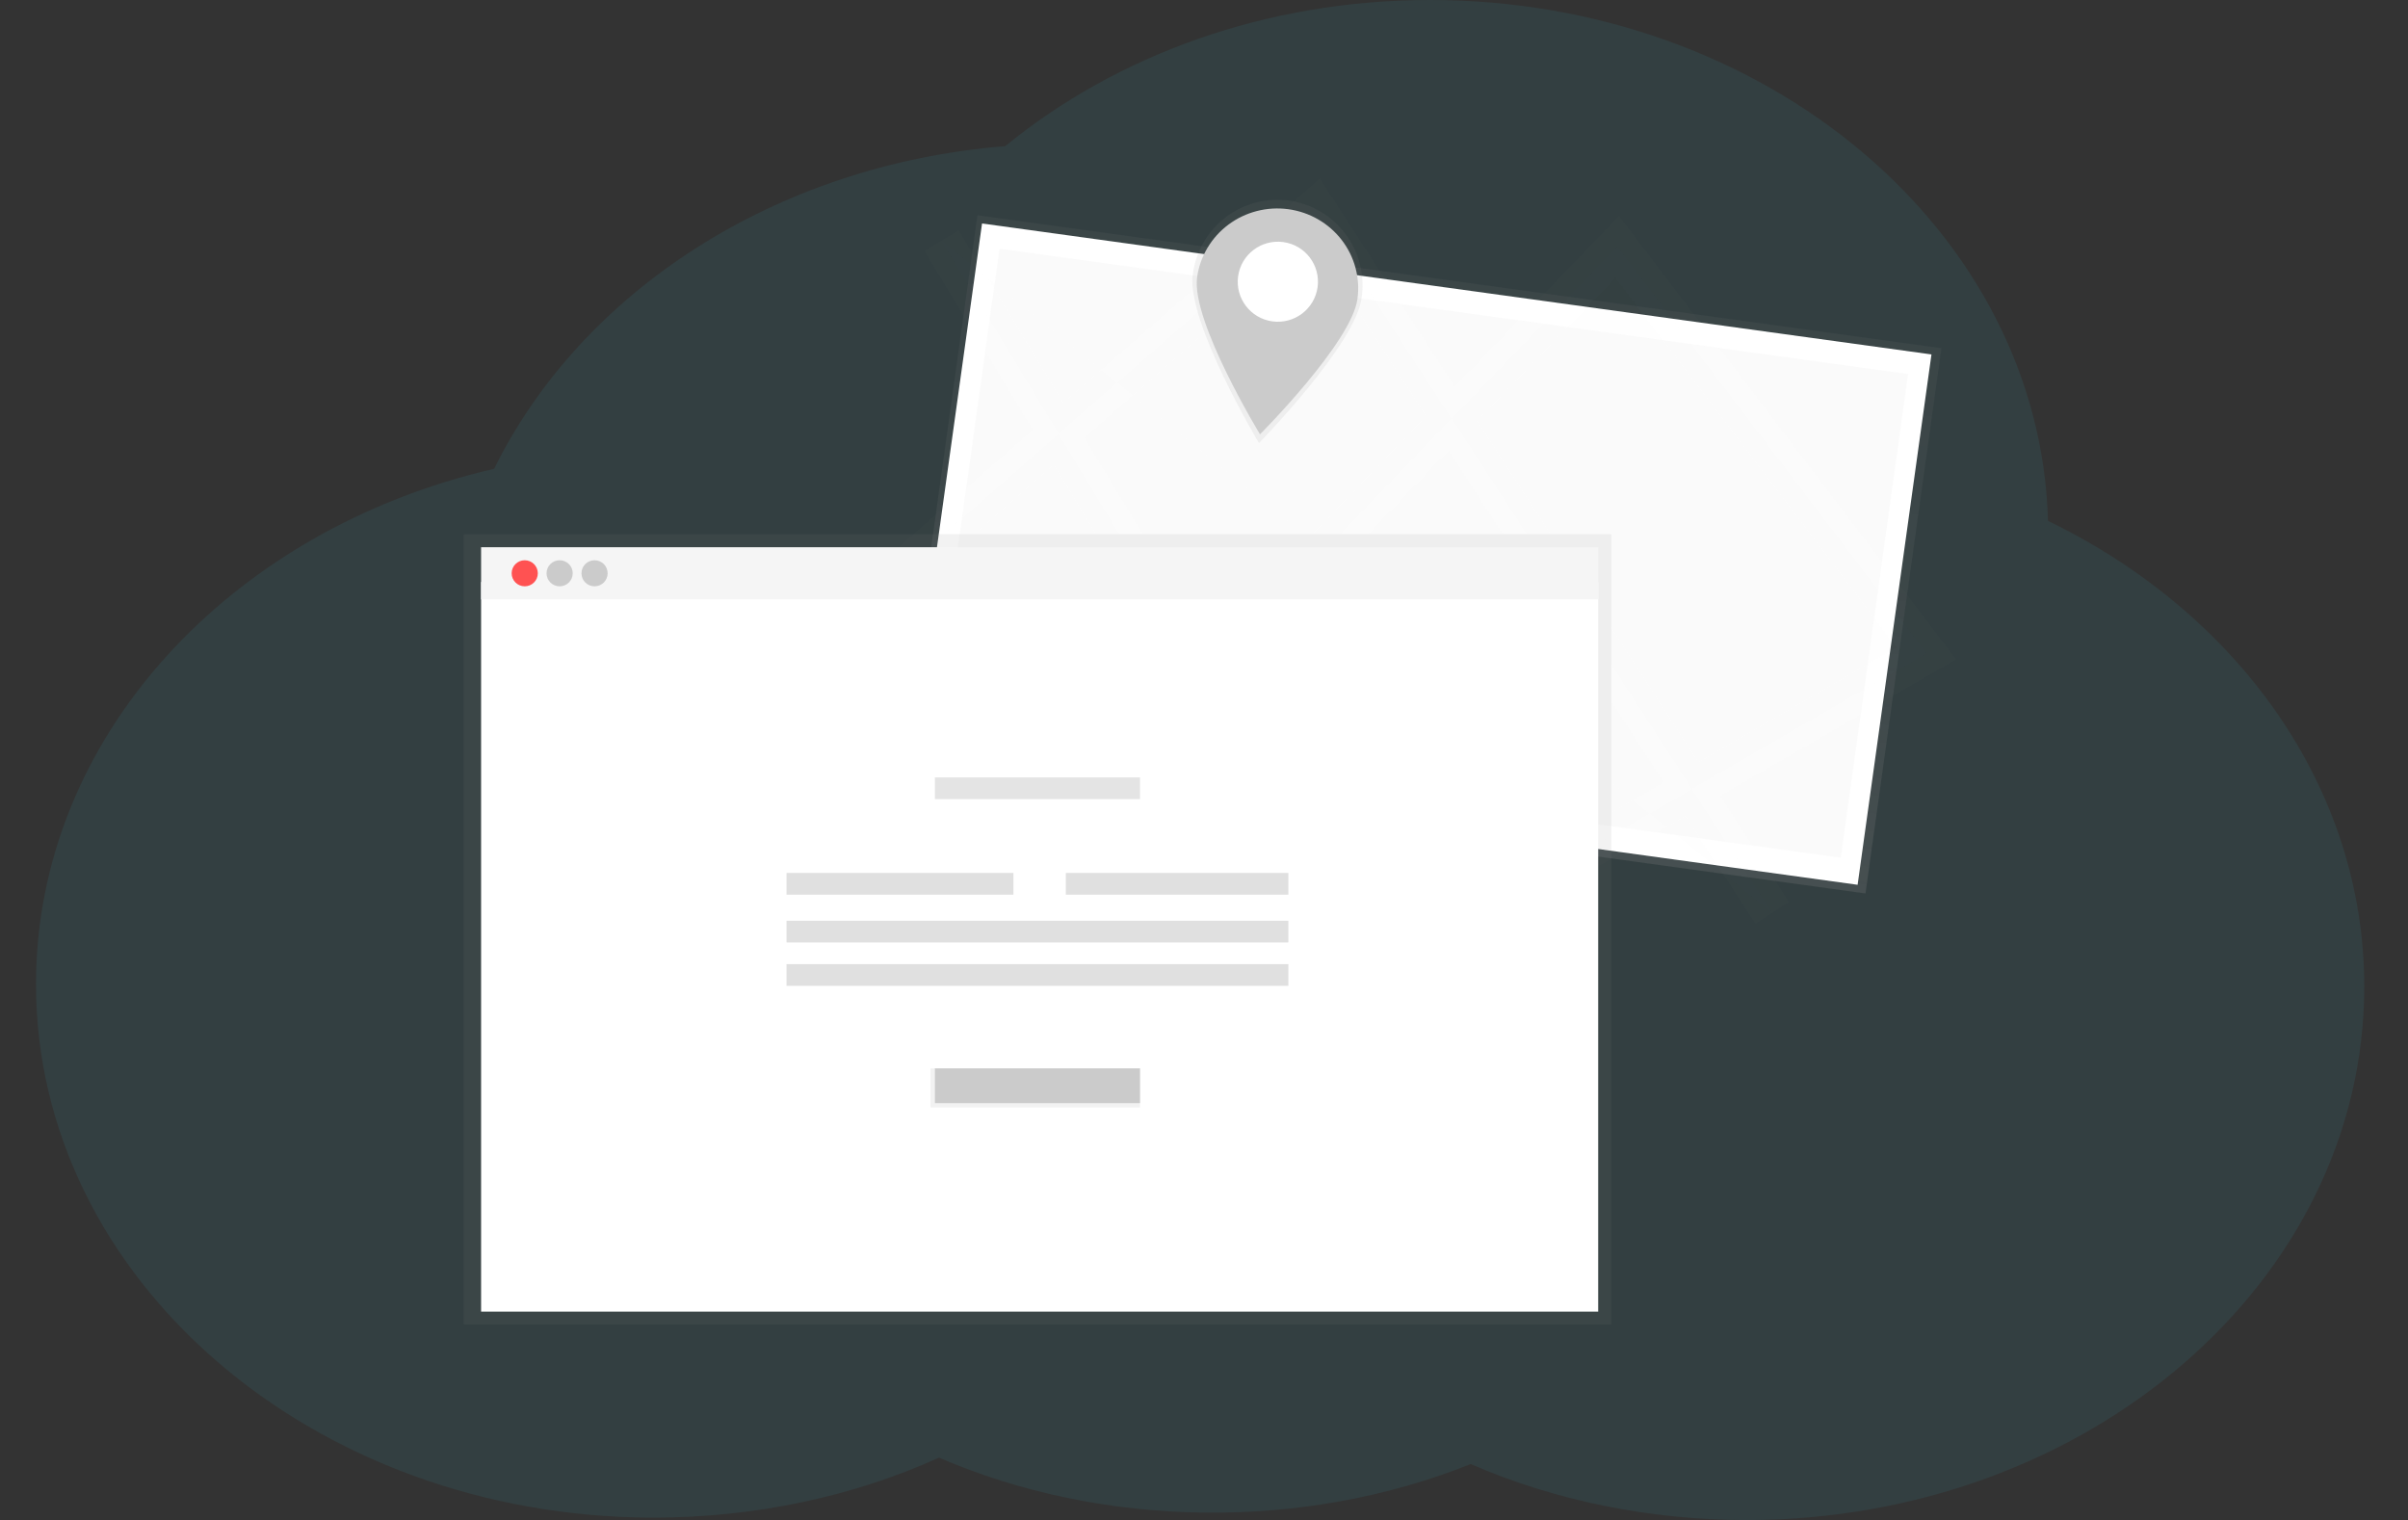 <svg width="301" height="190" viewBox="0 0 301 190" fill="none" xmlns="http://www.w3.org/2000/svg">
<rect x="0" y="0" width="301" height="190" fill="#333333" stroke="none"/>
<path opacity="0.1" d="M255.999 65.109C255.032 29.006 220.826 0 178.761 0C158.187 0 139.508 6.942 125.65 18.269C96.844 20.583 72.627 36.538 61.77 58.596C28.794 66.18 4.5 92.141 4.5 123.013C4.5 159.856 39.087 189.695 81.754 189.695C94.287 189.683 106.587 187.094 117.375 182.196C127.491 186.566 138.868 188.929 150.473 189.069C162.08 189.209 173.547 187.122 183.837 182.997C194.339 187.57 206.203 189.983 218.276 190C260.944 190 295.531 160.16 295.531 123.317C295.531 98.306 279.587 76.524 255.999 65.109Z" fill="#36ABC5"/>
<path d="M122.18 26.906L112.69 95.058L233.187 111.678L242.678 43.525L122.18 26.906Z" fill="url(#paint0_linear)"/>
<path d="M241.433 44.302L122.755 27.934L113.524 94.225L232.202 110.594L241.433 44.302Z" fill="white"/>
<g opacity="0.3">
<path opacity="0.3" d="M238.522 46.744L124.937 31.078L116.516 91.554L230.101 107.22L238.522 46.744Z" fill="#CBCBCB"/>
<g opacity="0.3">
<g opacity="0.3">
<path opacity="0.3" d="M117.69 30.081L163.792 106.139L191.837 110.008L240.803 81.676L202.15 30.826L133.642 101.979L94.474 87.332L164.457 26.102L221.518 114.101" fill="#CBCBCB"/>
<path opacity="0.3" d="M117.69 30.081L163.792 106.139L191.837 110.008L240.803 81.676L202.15 30.826L133.642 101.979L94.474 87.332L164.457 26.102L221.518 114.101" stroke="white" stroke-width="5" stroke-miterlimit="10"/>
</g>
</g>
</g>
<path d="M170.199 37.25C169.389 43.112 157.373 55.371 157.373 55.371C157.373 55.371 148.287 40.177 149.097 34.315C149.274 32.913 149.728 31.559 150.43 30.333C151.132 29.108 152.07 28.034 153.188 27.174C154.307 26.314 155.585 25.686 156.947 25.325C158.31 24.965 159.73 24.878 161.126 25.072C162.522 25.266 163.865 25.736 165.079 26.454C166.292 27.173 167.352 28.126 168.196 29.258C169.04 30.39 169.652 31.68 169.996 33.051C170.34 34.422 170.41 35.848 170.201 37.246L170.199 37.25Z" fill="url(#paint1_linear)"/>
<path d="M169.679 37.389C168.91 42.854 157.499 54.286 157.499 54.286C157.499 54.286 148.87 40.12 149.639 34.654C150.008 32.036 151.416 29.67 153.556 28.075C155.695 26.481 158.39 25.789 161.047 26.151C163.704 26.514 166.106 27.902 167.724 30.01C169.343 32.118 170.045 34.773 169.677 37.391L169.679 37.389Z" fill="#CBCBCB"/>
<path d="M164.698 35.9C165.079 33.163 163.164 30.638 160.421 30.259C157.678 29.881 155.145 31.793 154.764 34.529C154.383 37.266 156.298 39.791 159.041 40.169C161.784 40.548 164.317 38.636 164.698 35.9Z" fill="white"/>
<path d="M57.955 66.772V71.757V165.571H201.41V71.757V66.772H57.955Z" fill="url(#paint2_linear)"/>
<path d="M199.773 72.743H60.137V163.943H199.773V72.743Z" fill="white"/>
<path d="M199.773 68.4H60.137V74.914H199.773V68.4Z" fill="#F5F5F5"/>
<path d="M65.591 73.286C66.495 73.286 67.228 72.557 67.228 71.657C67.228 70.758 66.495 70.029 65.591 70.029C64.688 70.029 63.955 70.758 63.955 71.657C63.955 72.557 64.688 73.286 65.591 73.286Z" fill="#FF5252"/>
<path d="M69.955 73.286C70.859 73.286 71.591 72.557 71.591 71.657C71.591 70.758 70.859 70.029 69.955 70.029C69.051 70.029 68.318 70.758 68.318 71.657C68.318 72.557 69.051 73.286 69.955 73.286Z" fill="#CBCBCB"/>
<path d="M74.319 73.286C75.223 73.286 75.955 72.557 75.955 71.657C75.955 70.758 75.223 70.029 74.319 70.029C73.415 70.029 72.683 70.758 72.683 71.657C72.683 72.557 73.415 73.286 74.319 73.286Z" fill="#CBCBCB"/>
<path opacity="0.5" d="M142.501 97.171H116.864V99.886H142.501V97.171Z" fill="#CBCBCB"/>
<path d="M126.682 109.114H98.318V111.829H126.682V109.114Z" fill="#E0E0E0"/>
<path d="M133.228 111.829H161.046V109.114H133.228V111.829Z" fill="#E0E0E0"/>
<path d="M161.046 115.086H98.318V117.8H161.046V115.086Z" fill="#E0E0E0"/>
<path d="M161.046 120.514H98.318V123.229H161.046V120.514Z" fill="#E0E0E0"/>
<path d="M142.5 133.543H116.318V138.429H142.5V133.543Z" fill="url(#paint3_linear)"/>
<path d="M142.501 133.543H116.864V137.886H142.501V133.543Z" fill="#CBCBCB"/>
<defs>
<linearGradient id="paint0_linear" x1="173.087" y1="103.388" x2="182.488" y2="35.226" gradientUnits="userSpaceOnUse">
<stop stop-color="#808080" stop-opacity="0.25"/>
<stop offset="0.54" stop-color="#808080" stop-opacity="0.12"/>
<stop offset="1" stop-color="#808080" stop-opacity="0.1"/>
</linearGradient>
<linearGradient id="paint1_linear" x1="12392.2" y1="9041.23" x2="13044.3" y2="4351.86" gradientUnits="userSpaceOnUse">
<stop stop-color="#808080" stop-opacity="0.25"/>
<stop offset="0.54" stop-color="#808080" stop-opacity="0.12"/>
<stop offset="1" stop-color="#808080" stop-opacity="0.1"/>
</linearGradient>
<linearGradient id="paint2_linear" x1="52763.2" y1="71505.1" x2="52763.2" y2="21161.5" gradientUnits="userSpaceOnUse">
<stop stop-color="#808080" stop-opacity="0.25"/>
<stop offset="0.54" stop-color="#808080" stop-opacity="0.12"/>
<stop offset="1" stop-color="#808080" stop-opacity="0.1"/>
</linearGradient>
<linearGradient id="paint3_linear" x1="9728.7" y1="2980.65" x2="9728.7" y2="2852.99" gradientUnits="userSpaceOnUse">
<stop stop-color="#808080" stop-opacity="0.25"/>
<stop offset="0.54" stop-color="#808080" stop-opacity="0.12"/>
<stop offset="1" stop-color="#808080" stop-opacity="0.1"/>
</linearGradient>
</defs>
</svg>
